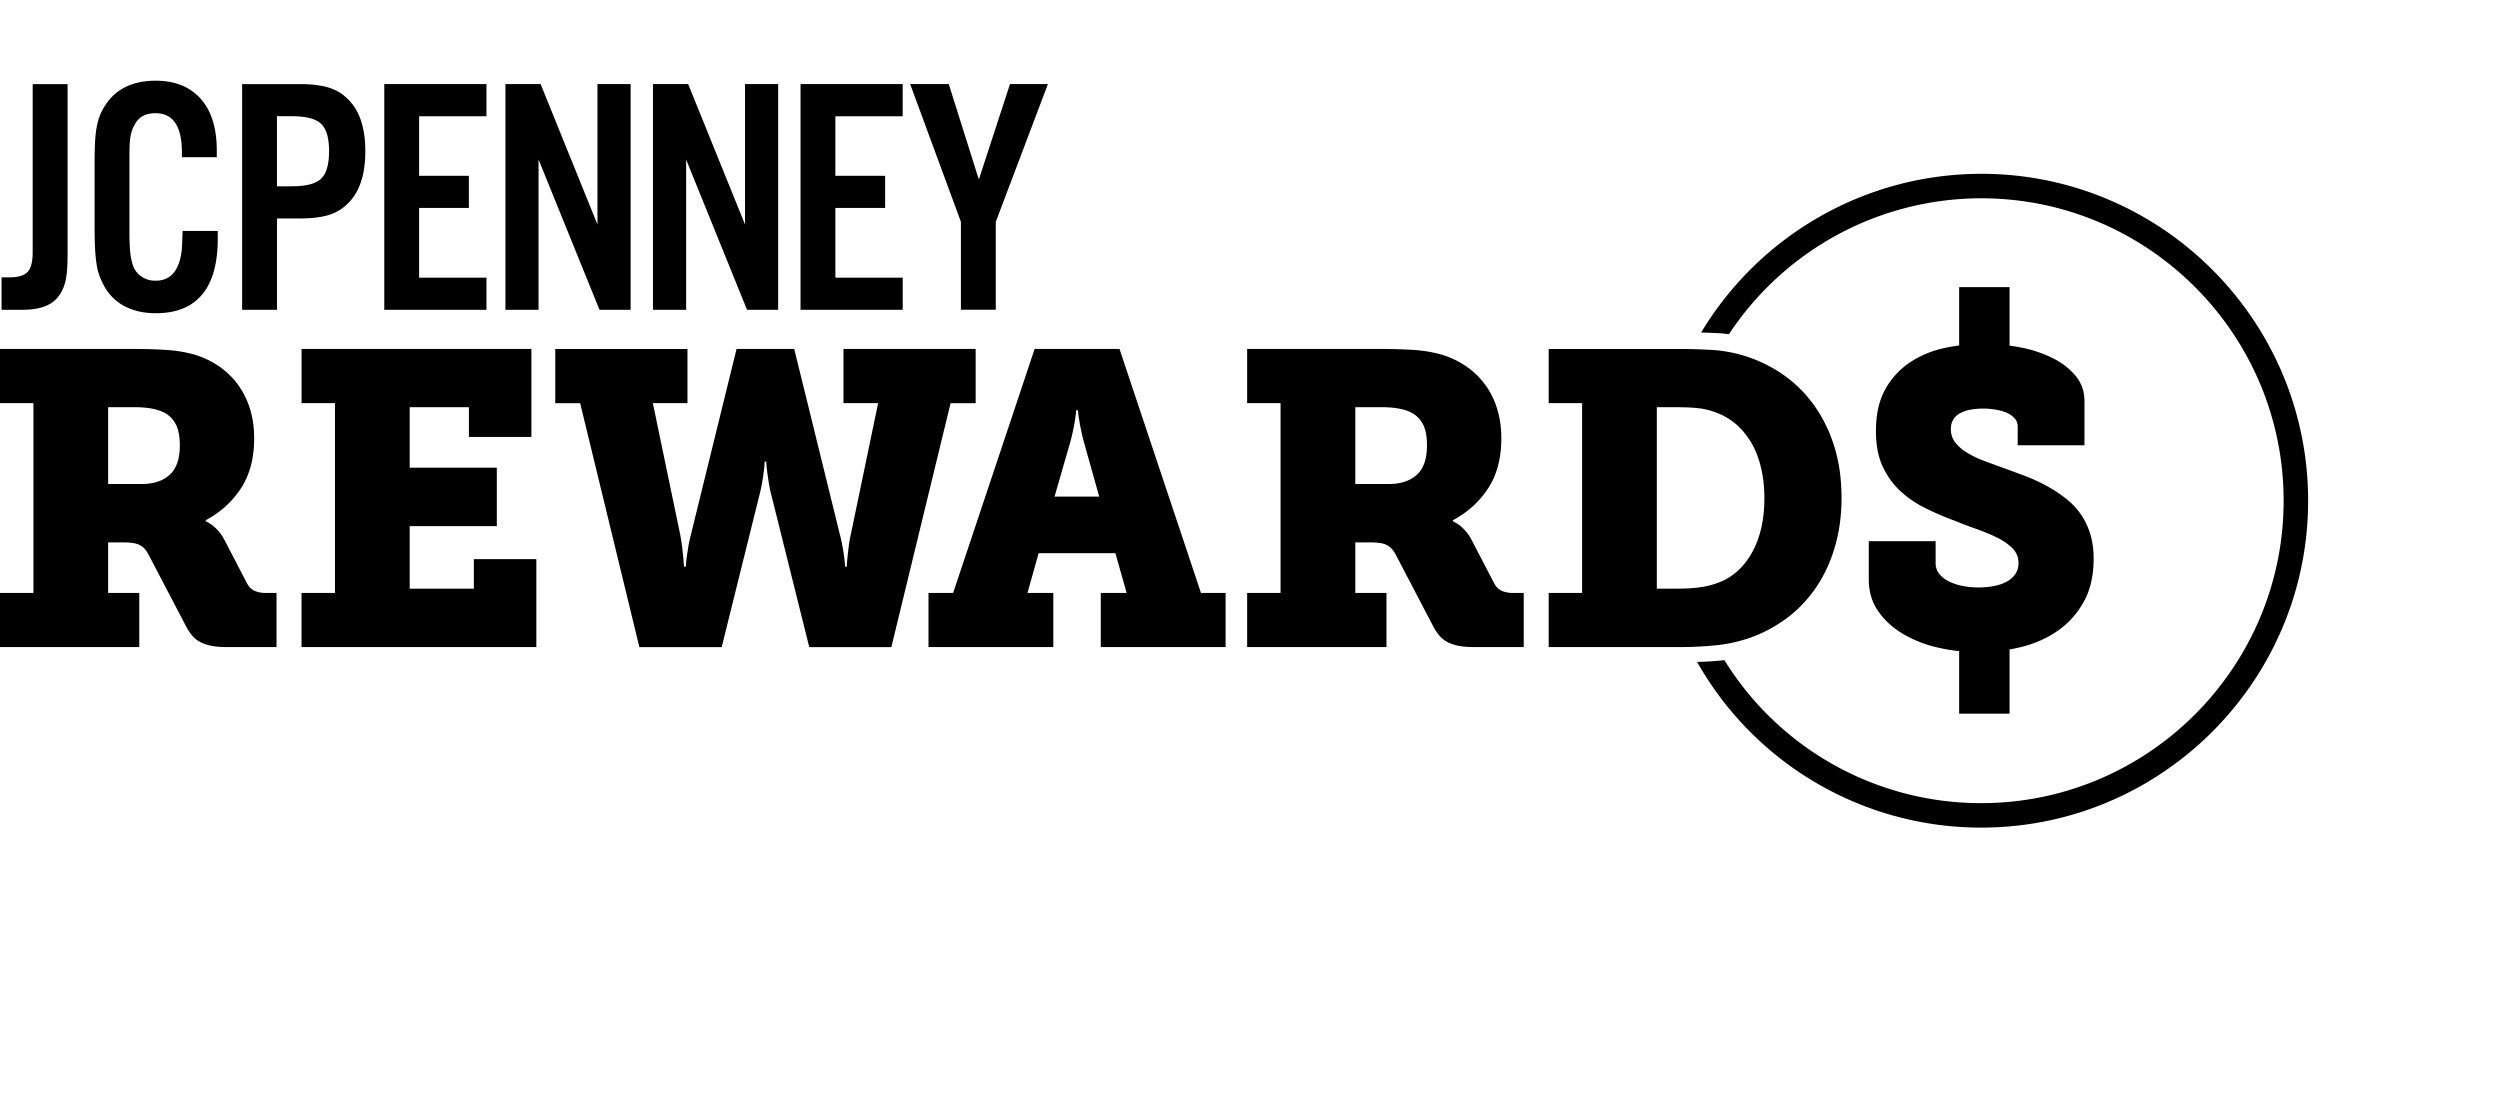 <svg xmlns="http://www.w3.org/2000/svg" xmlns:xlink="http://www.w3.org/1999/xlink" width="91" height="40" viewBox="0 0 80 30">
  
        <path id="a" d="M59.801 14.736v1.225c0 .387.1.724.3 1.013.2.29.465.531.792.727a3.9 3.9 0 0 0 1.124.44c.222.051.448.088.676.113v2h1.613V18.2a5.4 5.4 0 0 0 .348-.072c.44-.107.835-.279 1.182-.518.348-.239.628-.548.84-.929.214-.38.32-.841.32-1.384 0-.3-.037-.57-.114-.81a2.24 2.24 0 0 0-.795-1.132 4.392 4.392 0 0 0-.6-.392 5.777 5.777 0 0 0-.68-.313c-.24-.09-.48-.18-.724-.267a31.38 31.38 0 0 1-.625-.231 2.99 2.99 0 0 1-.528-.258 1.394 1.394 0 0 1-.366-.322.683.683 0 0 1-.136-.427.545.545 0 0 1 .31-.512 1.1 1.1 0 0 1 .325-.107 2.381 2.381 0 0 1 .818.003c.135.024.254.06.355.108a.678.678 0 0 1 .242.179.388.388 0 0 1 .088.251v.6h2.137v-1.415c0-.303-.092-.57-.276-.798a2.21 2.21 0 0 0-.734-.573 3.944 3.944 0 0 0-1.04-.346 5.63 5.63 0 0 0-.347-.057V6.606h-1.613v1.867a5.98 5.98 0 0 0-.487.085 3.204 3.204 0 0 0-1.098.463 2.448 2.448 0 0 0-.782.86c-.198.357-.296.8-.296 1.329 0 .44.069.812.208 1.118.14.306.326.57.557.788.233.22.5.405.803.554.301.15.614.287.941.407.247.1.494.195.74.28.244.088.466.181.661.281.195.1.353.214.473.338a.65.65 0 0 1 .178.464.604.604 0 0 1-.094.336.759.759 0 0 1-.264.244 1.353 1.353 0 0 1-.404.146c-.156.033-.328.05-.515.05s-.364-.018-.531-.053a1.67 1.67 0 0 1-.436-.15.89.89 0 0 1-.297-.24.532.532 0 0 1-.11-.333v-.704H59.8zM63.4 2.98c-3.68 0-7.073 1.937-8.963 5.077.136.004.27.009.401.015.083.005.172.007.252.013.08.006.157.02.236.028A9.678 9.678 0 0 1 63.4 3.763c5.335 0 9.676 4.341 9.676 9.677 0 5.336-4.341 9.678-9.676 9.678a9.647 9.647 0 0 1-8.219-4.576 9.678 9.678 0 0 1-.874.057 10.432 10.432 0 0 0 9.093 5.302c5.767 0 10.46-4.692 10.46-10.46 0-5.77-4.693-10.462-10.46-10.462zM15.162 16.254H13.11v-2h2.788v-1.87H13.11v-1.936h1.895v.952h2V8.584H9.65v1.734h1.069v6.073h-1.07v1.733h7.514V15.31h-2v.945zm-9.733-3.643c-.219.196-.513.294-.887.294H3.46v-2.457h.854c.386 0 .693.054.92.163a.854.854 0 0 1 .416.436c.039.092.066.19.082.297.014.106.023.214.023.323 0 .434-.11.749-.326.944zm2.714 3.712a.527.527 0 0 1-.238-.238l-.736-1.415a1.379 1.379 0 0 0-.372-.442 1.249 1.249 0 0 0-.215-.13v-.033c.474-.252.85-.594 1.13-1.024.28-.43.421-.96.421-1.59 0-.352-.045-.671-.137-.961a2.638 2.638 0 0 0-.387-.772 2.534 2.534 0 0 0-.604-.58 2.839 2.839 0 0 0-.781-.372 4.282 4.282 0 0 0-.89-.15c-.32-.02-.66-.032-1.02-.032H0v1.734H1.07v6.073H0v1.733h4.457v-1.733H3.46v-1.616h.482c.122 0 .226.007.313.02a.673.673 0 0 1 .222.068c.06.033.114.075.16.127a.937.937 0 0 1 .127.195l1.167 2.23c.065.13.136.24.21.331a.856.856 0 0 0 .272.22c.104.053.225.093.364.12.14.026.307.038.502.038h1.57v-1.733h-.332a.886.886 0 0 1-.374-.068zm47.978-1.33a2.556 2.556 0 0 1-.184.312c-.204.297-.46.525-.768.681-.216.101-.44.17-.672.21-.224.038-.48.057-.765.058h-.714v-5.806h.692l.072.002c.214.002.415.012.596.034.202.023.406.079.615.166a2.06 2.06 0 0 1 .876.681c.067.089.132.182.19.283.128.227.226.486.296.78.07.293.105.615.105.967 0 .634-.113 1.178-.339 1.632zm2.574-3.294a4.593 4.593 0 0 0-.658-1.332 4.114 4.114 0 0 0-1.286-1.157 4.496 4.496 0 0 0-1.957-.594c-.072-.005-.152-.007-.228-.011-.254-.013-.52-.02-.805-.02h-4.203v1.733h1.069v6.073h-1.069v1.733h4.224a11.377 11.377 0 0 0 1.202-.065 4.876 4.876 0 0 0 1.078-.254 4.515 4.515 0 0 0 1.184-.658c.354-.278.655-.607.905-.987s.442-.808.576-1.28c.135-.474.202-.985.202-1.532 0-.6-.077-1.15-.234-1.65zm-27.474-1.381V8.584h-4.23v1.734H28.1l-.88 4.229a3.667 3.667 0 0 0-.061.355 8.06 8.06 0 0 0-.036.323 4.477 4.477 0 0 0-.026.325h-.052a5.986 5.986 0 0 0-.086-.648 4.49 4.49 0 0 0-.077-.355l-1.467-5.963H23.57l-1.466 5.963c-.031.117-.055.236-.076.355-.019.12-.036.227-.049.323a3.437 3.437 0 0 0-.032.325h-.059a12.218 12.218 0 0 0-.062-.648 6.796 6.796 0 0 0-.055-.355l-.88-4.23h1.108V8.585h-4.23v1.734h.796l1.895 7.806h2.634l1.213-4.887c.03-.113.055-.232.078-.359.021-.125.039-.238.051-.338.018-.117.028-.235.033-.352h.052c.005.117.016.235.033.352.013.1.03.213.049.338.02.127.044.246.075.359l1.218 4.887h2.627l1.896-7.806h.802zm2.525 2.99l.509-1.766a6.493 6.493 0 0 0 .15-.716 2.96 2.96 0 0 0 .032-.28h.058c.006.083.016.176.034.28a7.274 7.274 0 0 0 .15.716l.495 1.767h-1.428zm2.08-4.724h-2.718L30.5 16.391h-.788v1.733h3.994v-1.733h-.827l.357-1.27h2.457l.359 1.27h-.827v1.733h3.994v-1.733h-.788l-2.607-7.807zm9.512 4.027c-.217.196-.514.294-.887.294H43.37v-2.457h.854c.387 0 .693.054.919.163.104.052.189.115.257.189.067.074.12.156.16.247.039.092.065.19.081.297.015.106.022.214.022.323 0 .434-.108.749-.325.944zm2.715 3.712a.52.52 0 0 1-.238-.238l-.737-1.415a1.329 1.329 0 0 0-.183-.263 1.491 1.491 0 0 0-.19-.18 1.276 1.276 0 0 0-.213-.13v-.032c.472-.252.85-.594 1.13-1.024.28-.43.42-.96.42-1.59 0-.352-.045-.671-.137-.961a2.512 2.512 0 0 0-.99-1.352 2.82 2.82 0 0 0-.782-.372 4.275 4.275 0 0 0-.889-.15c-.32-.02-.66-.032-1.02-.032h-4.315v1.734h1.069v6.073h-1.069v1.733h4.458v-1.733h-.997v-1.616h.482c.122 0 .226.007.313.02a.663.663 0 0 1 .22.068.558.558 0 0 1 .16.127.903.903 0 0 1 .128.195l1.167 2.23c.065.13.135.24.212.331a.861.861 0 0 0 .27.22c.104.053.226.093.365.12.138.026.306.038.502.038h1.57v-1.733h-.332a.887.887 0 0 1-.374-.068zM30.749 4.516L29.125.108h1.235l.963 3.054.997-3.054h1.213l-1.668 4.408V7.33h-1.116V4.516zM25.616.108h3.27v1.03h-2.154v1.905h1.592v1.029h-1.592v2.23h2.155v1.03h-3.27V.107zm-4.721 0h1.126l1.82 4.494V.108h1.06v7.223h-.996l-1.949-4.808v4.808h-1.061V.108zm-4.722 0H17.3l1.819 4.494V.108h1.061v7.223h-.996l-1.95-4.808v4.808h-1.06V.108zm-3.876 0h3.27v1.03h-2.155v1.905h1.592v1.029h-1.592v2.23h2.155v1.03h-3.27V.107zM9.35 3.378c.448 0 .756-.08.926-.243.17-.162.254-.457.254-.882 0-.419-.084-.71-.254-.872-.17-.163-.478-.244-.926-.244h-.487V3.38h.487zM7.748.109H9.6c.368 0 .672.037.91.109.238.072.44.19.606.357.383.36.574.92.574 1.679 0 .765-.191 1.328-.574 1.689a1.43 1.43 0 0 1-.606.357c-.238.072-.542.108-.91.108h-.736v2.924H7.748V.108zm-.78 4.7v.25c0 .786-.165 1.38-.497 1.78-.332.401-.827.602-1.484.602-.368 0-.69-.069-.964-.206a1.565 1.565 0 0 1-.65-.596 2.365 2.365 0 0 1-.167-.336 1.877 1.877 0 0 1-.109-.395 4.557 4.557 0 0 1-.054-.514c-.01-.195-.016-.426-.016-.693V2.675c0-.289.005-.535.016-.737.011-.202.033-.377.065-.525a1.88 1.88 0 0 1 .13-.395A1.97 1.97 0 0 1 3.45.671c.159-.216.369-.382.628-.498.26-.115.56-.173.9-.173.62 0 1.102.193 1.445.58.343.386.514.936.514 1.65v.217H5.821v-.151c0-.838-.282-1.256-.845-1.256-.318 0-.538.12-.66.358a.928.928 0 0 0-.087.18c-.022.061-.04.132-.054.212a1.95 1.95 0 0 0-.027.277c-.004.105-.006.23-.006.375v2.414c0 .276.01.493.027.653.018.159.05.3.093.423.057.146.15.26.276.343a.777.777 0 0 0 .438.125c.426 0 .693-.249.801-.747.022-.087.036-.186.044-.298.007-.112.014-.294.022-.547h1.126zM.05 6.292h.26c.274 0 .466-.058.574-.174.108-.116.162-.325.162-.629V.109h1.116v5.457c0 .188-.006.352-.016.493-.011.14-.03.264-.055.368a1.318 1.318 0 0 1-.097.276c-.04.08-.088.155-.146.228-.217.267-.592.4-1.127.4H.05v-1.04z"/>

</svg>

